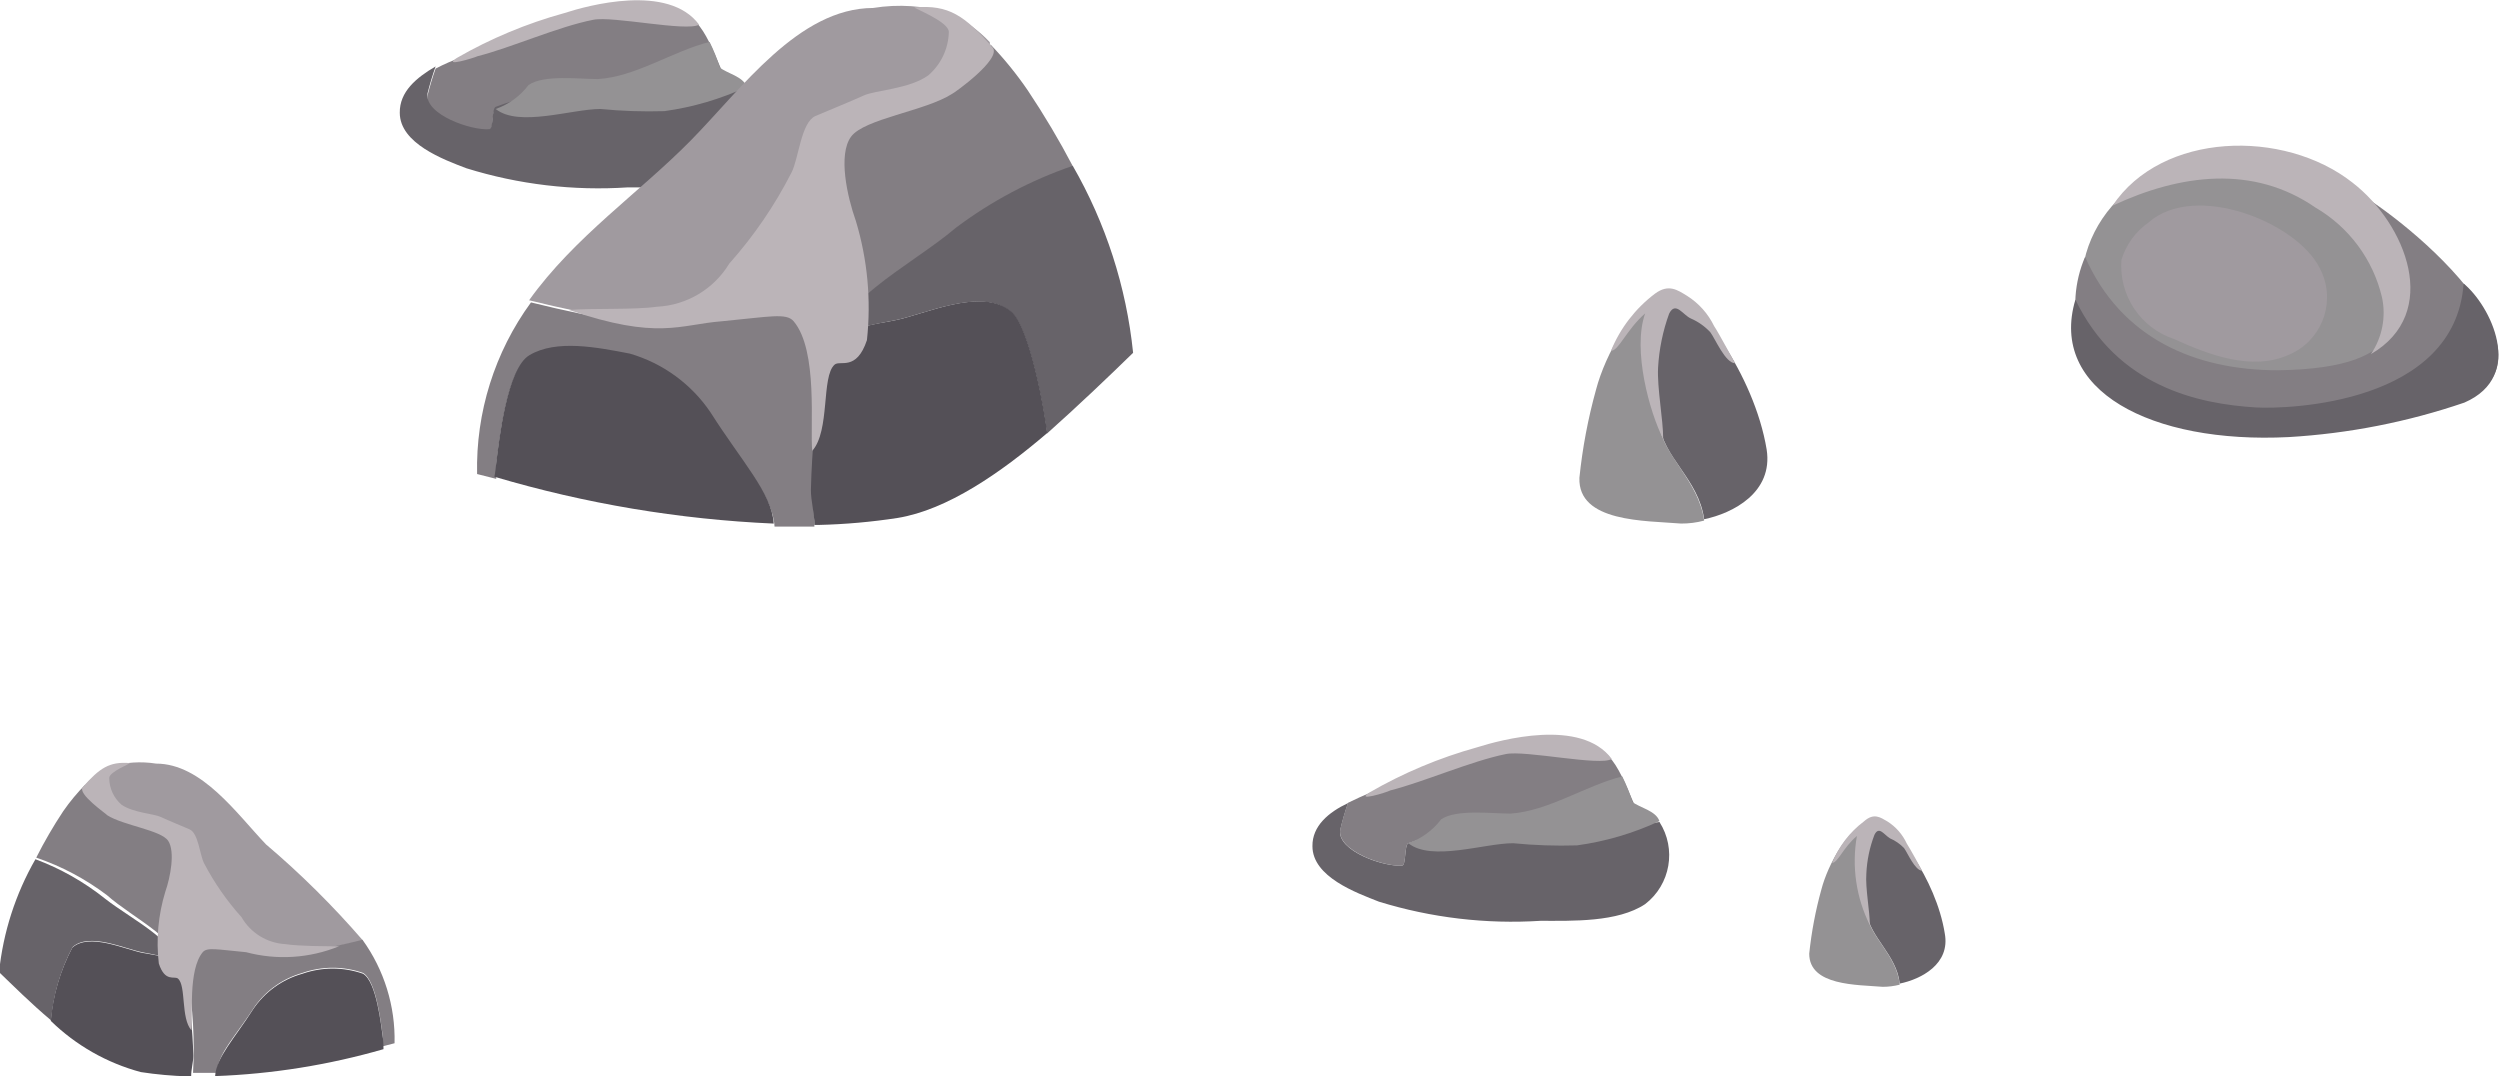 <?xml version="1.0" encoding="UTF-8" standalone="no"?>
<!-- Created with Inkscape (http://www.inkscape.org/) -->

<svg
   xmlns:dc="http://purl.org/dc/elements/1.1/"
   xmlns:cc="http://creativecommons.org/ns#"
   xmlns:rdf="http://www.w3.org/1999/02/22-rdf-syntax-ns#"
   xmlns:svg="http://www.w3.org/2000/svg"
   xmlns="http://www.w3.org/2000/svg"
   xmlns:sodipodi="http://sodipodi.sourceforge.net/DTD/sodipodi-0.dtd"
   xmlns:inkscape="http://www.inkscape.org/namespaces/inkscape"
   version="1.1"
   id="svg12375"
   xml:space="preserve"
   width="123.697"
   height="53.258"
   viewBox="0 0 123.697 53.258"
   sodipodi:docname="broken_rocks.svg"
   inkscape:version="0.92.3 (2405546, 2018-03-11)"><defs
     id="defs12379" /><sodipodi:namedview
     pagecolor="#ffffff"
     bordercolor="#666666"
     borderopacity="1"
     objecttolerance="10"
     gridtolerance="10"
     guidetolerance="10"
     inkscape:pageopacity="0"
     inkscape:pageshadow="2"
     inkscape:window-width="1858"
     inkscape:window-height="1071"
     id="namedview12377"
     showgrid="false"
     inkscape:zoom="3.5932831"
     inkscape:cx="-30.586663"
     inkscape:cy="31.466362"
     inkscape:window-x="0"
     inkscape:window-y="0"
     inkscape:window-maximized="1"
     inkscape:current-layer="g12385" /><g
     id="g12383"
     inkscape:groupmode="layer"
     inkscape:label="ink_ext_XXXXXX"
     transform="matrix(1.333,0,0,-1.333,-184.867,54.711)"><g
       id="g12385"
       transform="scale(0.1)"><path
         d="m 2287.9,261.598 c 12,2.898 26.2,6.703 25,21.8 -0.9,11.801 -13.8,24.704 -26.1,33.598 -21.8,22.703 -56,38.406 -84.5,34.106 -34.4,-5.204 -55.5,-42.102 -34.2,-72.204 27.1,-38.398 81.3,-26.597 119.8,-17.3"
         style="fill:#949294;fill-opacity:1;fill-rule:nonzero;stroke:none"
         id="path12399"
         inkscape:connector-curvature="0" /><path
         d="m 2247.9,310.898 c -8.5,17.102 -46.4,32.204 -63.6,16.903 -4.79,-3.352 -8.3,-8.211 -10,-13.801 -1.04,-13.121 7.01,-25.254 19.5,-29.398 12.7,-5.801 28.9,-12.004 42.5,-5.907 11.8,4.864 17.42,18.368 12.56,30.164 -0.29,0.692 -0.61,1.375 -0.96,2.039"
         style="fill:#a09a9f;fill-opacity:1;fill-rule:nonzero;stroke:none"
         id="path12401"
         inkscape:connector-curvature="0" /><path
         d="m 2256.3,342.102 c -3.7,1.699 -9.5,-2.301 -6.4,-6.403 6.3,-8.398 21,-23.101 23.3,-33.199 1.4,-6.398 11.6,-28.805 -40.8,-29.5 -30.7,0 -58.3,11.801 -71.6,42.098 -4,-9.317 -4.75,-19.711 -2.1,-29.496 9.3,-22.098 29.3,-28.704 51.9,-31.106 29.3,-4.125 59.14,-2.078 87.6,6.004 46.8,16.199 -21.8,72.402 -41.9,81.602"
         style="fill:#837e83;fill-opacity:1;fill-rule:nonzero;stroke:none"
         id="path12403"
         inkscape:connector-curvature="0" /><path
         d="m 2260,342.699 c -25.5,20 -70.7,18.801 -89,-8.601 25.2,11.8 52.3,15.199 75.3,-0.7 12.45,-7.25 21.38,-19.285 24.7,-33.3 1.58,-7.293 0.09,-14.922 -4.1,-21.098 26.2,15.199 13.1,48.301 -6.9,63.699"
         style="fill:#bbb4b8;fill-opacity:1;fill-rule:nonzero;stroke:none"
         id="path12405"
         inkscape:connector-curvature="0" /><path
         d="m 2301.3,305.199 c -3.1,-44.699 -65.1,-46.695 -77.1,-46 -21.3,1.301 -51.4,7.699 -67,40 -10,-33.597 28,-53.597 79.2,-51 22.21,1.305 44.15,5.61 65.2,12.805 22.8,9.894 9.6,36.098 -0.3,44.195"
         style="fill:#676369;fill-opacity:1;fill-rule:nonzero;stroke:none"
         id="path12407"
         inkscape:connector-curvature="0" /><path
         d="m 2081.4,105.346 c -8.394,-1.301 -16.098,-15.902 -18.492,-25.098 -2.164,-7.793 -3.668,-15.766 -4.504,-23.801 0,-12.004 17.797,-11.504 27.301,-12.305 2.125,0 4.242,0.273 6.297,0.801 -1.098,10.996 -11.098,17.703 -12.196,26.199 -2.011,11.379 -1.464,23.059 1.594,34.203"
         style="fill:#949294;fill-opacity:1;fill-rule:nonzero;stroke:none"
         id="path12431"
         inkscape:connector-curvature="0" /><path
         d="m 2108.701,64.045 c -3.195,20 -18.996,41.601 -26.098,41.699 h -1.203 c -3.074,-11.172 -3.621,-22.891 -1.594,-34.297 1.098,-8.801 11.098,-15.508 12.196,-26.102 7.804,1.598 18.902,7.195 16.699,18.699"
         style="fill:#676369;fill-opacity:1;fill-rule:nonzero;stroke:none"
         id="path12433"
         inkscape:connector-curvature="0" /><path
         d="m 2094.603,97.346 c -1.558,3.371 -4.058,6.211 -7.199,8.195 -2.598,1.504 -5,3.301 -8.703,0 -5.258,-3.957 -9.34,-9.289 -11.797,-15.395 2.102,0 4.098,5.695 9.199,10 -1.984,-11.266 -0.301,-22.871 4.801,-33.101 0,5.203 -1.699,13.699 -1.301,19.098 0.219,4.934 1.235,9.797 3,14.398 1.699,3.504 3.598,0 5.801,-1.301 1.953,-0.84 3.723,-2.07 5.199,-3.594 1.301,-1.805 4.102,-8.398 6.699,-8.398 -0.296,0.598 -4.398,8.098 -5.699,10.098"
         style="fill:#bbb4b8;fill-opacity:1;fill-rule:nonzero;stroke:none"
         id="path12435"
         inkscape:connector-curvature="0" /><path
         d="m 1426.7,109.195 c 4.9,-3.496 19.3,-4.394 24.5,-7.39 8.5,-5 8,-15 16.2,-27.5 13,-20 23.7,-20 54.2,-13.008 -11.06,12.809 -23.09,24.754 -36,35.699 -10.8,11.301 -23.8,30 -40.8,30 -5.65,0.891 -11.42,0.512 -16.9,-1.094 -3.46,-1.597 -6.58,-3.836 -9.2,-6.597 0,0 0,0 0,-0.703 1.48,-3.977 4.31,-7.305 8,-9.407"
         style="fill:#a09a9f;fill-opacity:1;fill-rule:nonzero;stroke:none"
         id="path12437"
         inkscape:connector-curvature="0" /><path
         d="m 1499.1,49.305 c 7.29,2.547 15.22,2.547 22.5,0 5,-2.902 6.7,-19.105 7.4,-24.004 0,-0.996 0,-2.102 0,-3.203 l 4.3,1.101 c 0.33,13.762 -3.85,27.246 -11.9,38.398 -30,-7.5 -41.2,-6.797 -54.2,13 -8.2,12.5 -7.7,22.5 -16.2,27.5 -5.2,3.004 -20,3.906 -24.5,7.398 -3.6,2.043 -6.39,5.258 -7.9,9.106 0,0 0,0.496 0,0.703 -3.05,-3.086 -5.84,-6.438 -8.3,-10 -3.67,-5.539 -7.01,-11.282 -10,-17.207 9.42,-3.215 18.25,-7.914 26.2,-13.899 10,-8.895 28,-16.699 30,-30 1.98,-11.895 2.65,-23.965 2,-35.996 2.9,0 5.9,0 8.9,0 0,6.895 7.2,13.992 14.1,24.793 4.31,5.969 10.51,10.305 17.6,12.309"
         style="fill:#837e83;fill-opacity:1;fill-rule:nonzero;stroke:none"
         id="path12439"
         inkscape:connector-curvature="0" /><path
         d="m 1529,24.996 c -0.7,4.902 -2.4,21.105 -7.4,24.004 -7.28,2.551 -15.21,2.551 -22.5,0 -7.47,-2.09 -13.96,-6.769 -18.3,-13.203 -6.9,-10.801 -13.7,-17.902 -14.1,-24.793 21.16,0.769 42.15,4.129 62.5,10 0,1.891 -0.1,2.598 -0.2,3.992"
         style="fill:#545057;fill-opacity:1;fill-rule:nonzero;stroke:none"
         id="path12441"
         inkscape:connector-curvature="0" /><path
         d="m 1440,56.898 c 9.5,-1.797 12.1,-2.195 15.8,-10 v 0 c -1.7,13.801 -19.3,21.605 -30,30 -7.77,6.203 -16.48,11.125 -25.8,14.602 -7.38,-12.871 -11.98,-27.141 -13.5,-41.902 5.1,-4.895 11.8,-11.594 19.3,-17.902 0.81,9.512 3.54,18.77 8,27.207 6.2,5.594 19.4,-0.703 26.2,-2.004"
         style="fill:#676369;fill-opacity:1;fill-rule:nonzero;stroke:none"
         id="path12443"
         inkscape:connector-curvature="0" /><path
         d="m 1455.8,46.695 c -3.7,8.008 -6.3,8.406 -15.8,10 -6.8,1.309 -20,7.609 -26.3,2 -4.46,-8.434 -7.19,-17.684 -8,-27.195 9.33,-9.082 20.82,-15.625 33.4,-19.004 5.86,-0.898 11.77,-1.426 17.7,-1.594 h 1 c 0,2.699 0.8,5.199 0.8,7.793 -0.25,9.399 -1.18,18.75 -2.8,28"
         style="fill:#545057;fill-opacity:1;fill-rule:nonzero;stroke:none"
         id="path12445"
         inkscape:connector-curvature="0" /><path
         d="m 1512.7,59.195 c -5.1,0 -14.6,0 -20,0.801 -6.74,0.391 -12.84,4.148 -16.2,10 -5.46,6.062 -10.12,12.781 -13.9,20 -1.6,3.106 -2.1,11.199 -5.4,12.606 -1.1,0.5 -8.2,3.402 -10.7,4.601 -2.5,1.199 -10,1.492 -14.5,4.492 -2.92,2.508 -4.6,6.16 -4.6,10 0,2.305 8.2,5.403 7.6,5.508 -7.6,0.598 -11.2,-1.902 -17.4,-8.906 -2.2,-2.5 8.8,-10 9.1,-10.496 6,-3.801 20,-5.5 22.6,-9.504 2.6,-3.992 0.8,-13.496 -1.1,-18.898 -2.63,-8.601 -3.45,-17.664 -2.4,-26.598 2.3,-7.102 5.8,-4.504 7.1,-5.598 3.1,-2.605 1,-14.707 5,-19.199 0.6,5 -1.3,22.391 4.2,28.992 1.6,1.906 5.3,1.008 16.1,0 11.43,-3.047 23.55,-2.273 34.5,2.199"
         style="fill:#bbb4b8;fill-opacity:1;fill-rule:nonzero;stroke:none"
         id="path12447"
         inkscape:connector-curvature="0" /><path
         d="m 1907.306,89.143 c 1.496,0 0.801,7.703 2.297,8.301 4.699,1.707 9.508,3.074 14.403,4.102 10.738,1.101 21.562,1.101 32.296,0 15.153,0.793 30.211,2.898 45,6.301 -7,-0.598 -9.097,3.203 -8.097,4.598 -6.5,15.098 -9.305,23.098 -26.102,23.398 -21.59,-0.859 -42.754,-6.281 -62.097,-15.899 -6.075,-2.16 -12.016,-4.66 -17.801,-7.5 -1.149,-3.281 -2.117,-6.609 -2.903,-10 -1.195,-7.898 16.602,-13.894 23.004,-13.301"
         style="fill:#837e83;fill-opacity:1;fill-rule:nonzero;stroke:none"
         id="path12449"
         inkscape:connector-curvature="0" /><path
         d="m 1874.006,96.342 c 0,-11.399 16.296,-17.297 24.695,-20.598 19.406,-5.984 39.738,-8.391 60,-7.102 11.707,0 28.605,-0.602 38.805,6.203 9.41,7.246 11.714,20.5 5.296,30.5 -15.355,-2.621 -30.918,-3.898 -46.5,-3.801 -10.734,1.101 -21.558,1.101 -32.296,0 -4.895,-1.027 -9.704,-2.394 -14.403,-4.102 -1.496,-0.598 -0.801,-8.203 -2.297,-8.301 -6.601,-0.594 -24.199,5.402 -23.004,13.203 0.786,3.379 1.754,6.719 2.903,10 -7.199,-3.398 -13.305,-8.504 -13.199,-16.004"
         style="fill:#676369;fill-opacity:1;fill-rule:nonzero;stroke:none"
         id="path12451"
         inkscape:connector-curvature="0" /><path
         d="m 1989.006,122.248 c -13.598,-3.406 -27.5,-12.902 -41.5,-13.809 -7,0 -20,1.707 -25.704,-2.098 -3.093,-4.106 -7.339,-7.199 -12.199,-8.898 8.602,-6.902 28.199,0 38.899,0 7.875,-0.769 15.793,-1.047 23.703,-0.801 10.594,1.453 20.906,4.492 30.597,9.004 -1.296,3.898 -7.394,5 -10,7.102 -1.007,3.262 -2.281,6.434 -3.796,9.5"
         style="fill:#949294;fill-opacity:1;fill-rule:nonzero;stroke:none"
         id="path12453"
         inkscape:connector-curvature="0" /><path
         d="m 1985.103,128.741 c -11.402,15.305 -41.402,7.004 -50,4.301 -13.988,-3.879 -27.429,-9.524 -40,-16.801 -5.297,-3.492 6.297,0 7.805,0.805 12.297,3.102 30,10.895 42.898,13.496 7.2,1.504 35.098,-4.602 39.297,-1.801"
         style="fill:#bbb4b8;fill-opacity:1;fill-rule:nonzero;stroke:none"
         id="path12455"
         inkscape:connector-curvature="0" /><path
         d="m 1568.541,361.679 c 1.496,0 0.801,7.703 2.301,8.301 4.668,1.809 9.484,3.176 14.398,4.102 10.778,1.054 21.625,1.054 32.403,0 15.125,0.703 30.158,2.812 44.898,6.297 -7,-0.594 -9.1,3.109 -8.1,4.601 -6.4,15 -9.298,23.008 -26.099,23.301 -21.582,-0.82 -42.746,-6.211 -62.102,-15.801 -4.398,-1.894 -11.402,-4.199 -17.699,-7.5 -1.164,-3.281 -2.164,-6.609 -3,-10 -1.199,-7.898 16.402,-13.894 23,-13.301"
         style="fill:#837e83;fill-opacity:1;fill-rule:nonzero;stroke:none"
         id="path12457"
         inkscape:connector-curvature="0" /><path
         d="m 1535.24,368.586 c 0,-11.399 16.305,-17.407 24.699,-20.598 19.399,-6.035 39.735,-8.445 60,-7.102 11.704,0 28.602,-0.703 38.802,6.094 10.07,7.348 12.42,21.379 5.3,31.606 -15.33,-2.59 -30.855,-3.821 -46.398,-3.704 -10.778,1.055 -21.625,1.055 -32.403,0 -4.914,-0.925 -9.73,-2.296 -14.398,-4.101 -1.5,-0.598 -0.805,-8.098 -2.301,-8.301 -6.598,-0.598 -24.199,5.399 -23,13.301 0.836,3.379 1.836,6.719 3,10 -7.199,-4.199 -13.398,-9.395 -13.301,-17.195"
         style="fill:#676369;fill-opacity:1;fill-rule:nonzero;stroke:none"
         id="path12459"
         inkscape:connector-curvature="0" /><path
         d="m 1650.241,394.882 c -13.598,-3.398 -27.501,-13 -41.501,-13.796 -6.996,0 -20,1.699 -25.699,-2.2 -3.094,-4.113 -7.344,-7.207 -12.199,-8.906 8.601,-6.894 28.203,0 38.898,0 7.875,-0.769 15.793,-1.035 23.703,-0.801 10.59,1.453 20.908,4.493 30.598,9.004 -1.3,3.899 -7.4,5 -10,7.196 -1.01,3.261 -2.28,6.449 -3.8,9.503"
         style="fill:#949294;fill-opacity:1;fill-rule:nonzero;stroke:none"
         id="path12461"
         inkscape:connector-curvature="0" /><path
         d="m 1646.342,401.281 c -11.403,15.398 -41.403,7.105 -50,4.305 -13.988,-3.848 -27.43,-9.461 -40,-16.7 -5.301,-3.507 6.301,0 7.801,0.696 12.296,3.101 30,11.004 42.898,13.504 7.203,1.496 34.602,-4.5 39.301,-1.805"
         style="fill:#bbb4b8;fill-opacity:1;fill-rule:nonzero;stroke:none"
         id="path12463"
         inkscape:connector-curvature="0" /><path
         d="m 1740.741,378.586 c -8.2,-5.903 -32.1,-7.407 -40.7,-12.407 -14,-8.191 -13.3,-24.898 -26.8,-45.496 -21.6,-32.898 -39.302,-34.199 -90.001,-21.699 16.797,23.496 41.004,40 60,59.297 19.001,19.305 40.001,49.101 67.701,49.199 9.39,1.524 19,0.867 28.1,-1.894 5.73,-2.559 10.9,-6.231 15.2,-10.801 0.04,-0.43 0.04,-0.867 0,-1.297 -2.59,-6.418 -7.37,-11.699 -13.5,-14.902"
         style="fill:#a09a9f;fill-opacity:1;fill-rule:nonzero;stroke:none"
         id="path12465"
         inkscape:connector-curvature="0" /><path
         d="m 1620.639,278.586 c -11.996,2.301 -26.996,5.398 -37.297,-0.598 -8.403,-4.805 -11.301,-31.707 -12.301,-40 0,-1.707 0,-3.508 0,-5.305 l -7.102,1.797 c -0.511,22.855 6.516,45.246 20,63.703 50.602,-12.5 68.302,-11.203 90.002,21.699 13.5,20.606 12.8,37.305 26.8,45.497 8.6,5 32.5,6.503 40.7,12.406 5.94,3.301 10.54,8.562 13,14.898 0.04,0.434 0.04,0.871 0,1.301 5.1,-5.305 9.75,-11.023 13.9,-17.102 6.1,-9.128 11.71,-18.574 16.8,-28.296 -15.59,-5.344 -30.23,-13.11 -43.4,-23 -17.3,-14.7 -46.5,-27.801 -49.3,-50.606 -3.29,-19.812 -4.39,-39.934 -3.3,-60 -4.8,0 -10,0 -14.8,0 -0.6,11.406 -12,23.203 -23.4,41.199 -7.119,10.832 -17.861,18.781 -30.302,22.406"
         style="fill:#837e83;fill-opacity:1;fill-rule:nonzero;stroke:none"
         id="path12467"
         inkscape:connector-curvature="0" /><path
         d="m 1571.041,238.586 c 1,8.094 3.898,35 12.301,40 10,5.996 25.301,2.898 37.297,0.594 12.257,-3.555 22.879,-11.309 30.002,-21.895 11.4,-17.996 22.8,-30 23.4,-41.199 -35.145,1.551 -69.969,7.402 -103.699,17.402 0.398,1.598 0.5,3.394 0.699,5.098"
         style="fill:#545057;fill-opacity:1;fill-rule:nonzero;stroke:none"
         id="path12469"
         inkscape:connector-curvature="0" /><path
         d="m 1718.741,291.484 c -15.9,-2.996 -20,-3.496 -26.4,-16.902 v 0.703 c 2.8,22.801 32,35.895 49.3,50.601 13.17,9.895 27.82,17.657 43.4,23 12.26,-21.308 19.89,-44.953 22.4,-69.406 -8.5,-8.301 -20,-19.297 -32,-30 -0.8,7.5 -6.3,39.105 -13.3,45.102 -10.9,9.5 -32.3,-0.996 -43.4,-3.098"
         style="fill:#676369;fill-opacity:1;fill-rule:nonzero;stroke:none"
         id="path12471"
         inkscape:connector-curvature="0" /><path
         d="m 1692.341,274.582 c 6.2,13.406 10,13.906 26.4,16.902 11.1,2.102 32.5,12.598 43.5,3.301 7,-6.004 12.5,-37.598 13.3,-45.098 -17.3,-14.805 -37.1,-28.508 -55.5,-31.504 -9.7,-1.496 -19.49,-2.363 -29.3,-2.598 h -1.6 c 0,4.598 -1.3,8.703 -1.3,13 0.37,15.418 1.88,30.797 4.5,45.996"
         style="fill:#545057;fill-opacity:1;fill-rule:nonzero;stroke:none"
         id="path12473"
         inkscape:connector-curvature="0" /><path
         d="m 1598.041,295.379 c 8.504,0.707 24.297,0 32.699,1.203 11.035,0.555 21.081,6.551 26.801,16.004 9.11,10.226 16.88,21.582 23.1,33.8 2.7,5.196 3.5,18.594 8.9,20.996 1.8,0.801 13.6,5.606 17.9,7.598 4.3,2 17,2.402 24,7.5 4.7,4.055 7.46,9.902 7.6,16.106 0,3.894 -13.6,9 -12.7,9.097 12.7,1.098 18.6,-3.101 28.9,-14.804 3.8,-4.2 -14.5,-17.196 -15,-17.293 -10,-6.407 -32.6,-9.2 -37.5,-15.899 -4.9,-6.699 -1.4,-22.305 1.8,-31.301 4.32,-14.312 5.71,-29.343 4.1,-44.207 -3.9,-11.699 -10,-7.297 -12,-9.094 -5,-4.402 -1.6,-24.5 -8.3,-32 -0.9,8.398 2.3,37.199 -6.9,48.094 -2.7,3.203 -8.8,1.699 -26.7,0 -15.598,-1.199 -23.598,-7.098 -56.7,4.199"
         style="fill:#bbb4b8;fill-opacity:1;fill-rule:nonzero;stroke:none"
         id="path12475"
         inkscape:connector-curvature="0" /><path
         d="m 2004.8,300.602 c -11.6,-1.907 -22.2,-22.098 -25.5,-34.704 -2.99,-10.738 -5.06,-21.707 -6.2,-32.796 -0.6,-16.602 24.5,-15.899 37.7,-17 2.9,-0.024 5.79,0.339 8.6,1.101 -2,15 -15.6,24.297 -16.7,35.996 -1.1,11.699 -3.8,34.602 2.1,47.403"
         style="fill:#949294;fill-opacity:1;fill-rule:nonzero;stroke:none"
         id="path12485"
         inkscape:connector-curvature="0" /><path
         d="m 2042.6,243.602 c -4.6,27.898 -26.3,57.402 -36,57.5 -0.6,0.046 -1.2,0.046 -1.8,0 -5.9,-12.801 -3.3,-34.403 -2.1,-47.407 1.2,-12.996 14.7,-20.996 16.7,-35.996 10.6,2.199 25.7,9.903 23.2,25.903"
         style="fill:#676369;fill-opacity:1;fill-rule:nonzero;stroke:none"
         id="path12487"
         inkscape:connector-curvature="0" /><path
         d="m 2023.1,289.398 c -2.22,4.598 -5.69,8.473 -10,11.204 -3.6,2.199 -6.9,4.597 -12,0.796 -7.23,-5.472 -12.87,-12.796 -16.3,-21.199 2.9,0 5.7,7.801 12.7,13.899 -4.8,-13.598 1.7,-36.797 6.7,-46.598 0,7.301 -2.3,18.898 -1.9,26.5 0.39,6.832 1.76,13.57 4.1,20 2.4,4.801 5.1,-0.496 8.1,-1.801 2.73,-1.187 5.18,-2.922 7.2,-5.097 1.8,-2.403 5.6,-11.5 9.2,-11.5 -0.4,0.593 -6.1,11.296 -7.8,13.796"
         style="fill:#bbb4b8;fill-opacity:1;fill-rule:nonzero;stroke:none"
         id="path12489"
         inkscape:connector-curvature="0" /></g></g></svg>